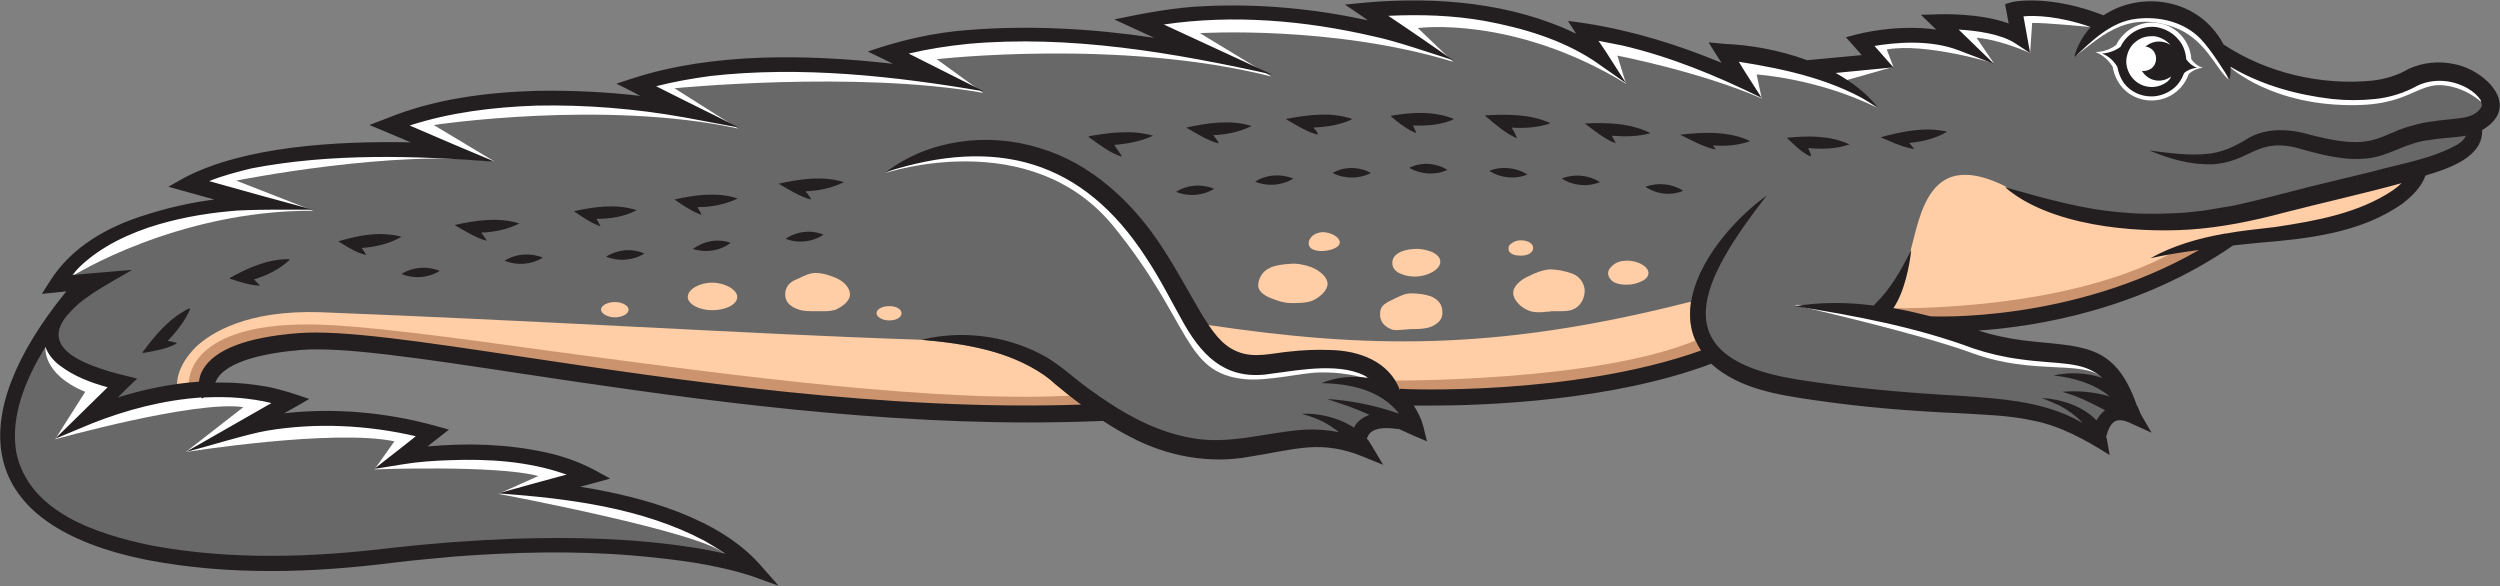<?xml version="1.0" encoding="utf-8"?>
<!-- Generator: Adobe Illustrator 28.3.0, SVG Export Plug-In . SVG Version: 6.00 Build 0)  -->
<svg version="1.1" id="crocodile" xmlns="http://www.w3.org/2000/svg" xmlns:xlink="http://www.w3.org/1999/xlink" x="0px" y="0px"
	 viewBox="0 0 490 114.9" style="enable-background:new 0 0 490 114.9;" xml:space="preserve">
<rect x="0" y="0" width="490" height="114.9" fill="#808080" stroke="none"/>
<style type="text/css">
	.st0{fill:#686868;}
	.st1{fill:#FFCEA6;}
	.st2{fill:#CC946E;}
	.st3{fill:#FFFFFF;}
	.st4{fill:#231F20;}
</style>
<g id="crocodile_00000017501787477267624670000004459870280620233405_">
	<path class="st0" d="M487,19L487,19c-0.6-1-1.6-1.9-2.8-2.6c-3.3-2-7.7-2.3-11.1-0.6c-2.3,1.3-5,2.1-7.8,2.4
		c-2.7,0.3-5.4,0.3-8.2,0c-7.5-0.8-14.1-2.9-19.5-6.1l-1.9-1.1l0,0.8l0,0c-0.2-0.4-0.5-0.7-0.7-1.1l0,0l-0.1-0.2
		c0,0-0.1-0.1-0.1-0.1l-0.2-0.3c-0.9-1.4-1.7-2.4-2.7-3.3c-3.4-3.4-8.5-4.9-13.7-4.2c-3,0.4-5.4,1.7-7.7,3.4l1.1-1.2L410,4.2
		c-6.4-2.3-11.3-2.3-13.7-2.1l-1.3,0.1l1.1,5.8l-0.6-0.4c-3.1-2-8-2.7-11.6-2.9l-3.1-0.2l5.1,4.9l-1.5-0.6
		c-6.2-2.3-13.4-1.6-17.3-0.9L365,8.3l3.6,4l-12.8,1.2l3,1.6c-6-2.2-12.2-3.3-17.8-4.2l-2.6-0.4l1.4,2.2c0.5,0.8,1.1,1.7,1.6,2.5
		l0.1,0.2c0.2,0.3,0.4,0.6,0.6,1c-8.6-4-16.5-6.8-23.9-8.6c-1.4-0.3-2.9-0.7-4.6-1l-2.7-0.5l3.6,5.5l-1.4-1
		c-5.8-3.7-12.9-6.3-21.9-7.9c-6.1-1-12.5-1.4-19.2-1l-3.4,0.2l5.6,3.8c1.2,0.8,2.4,1.6,3.5,2.4c-3-0.9-6.1-1.9-8.4-2.4
		c-14.7-3.4-28.6-4.1-41.4-2.3L224,4.3l15.4,7.2c-15.5-3.1-32.8-5.4-49.9-3.9c-4.3,0.4-8.2,1-11.8,1.9l-3.1,0.8l2.8,1.4
		c2,1,4.2,2.1,6.4,3.2c0.5,0.2,0.9,0.5,1.4,0.7c-13.5-2.1-29.8-3.7-46.3-1.8c-3.9,0.5-7.5,1.1-10.8,2l-3,0.8L128,18
		c2.1,1.1,4.5,2.3,7,3.5l1.7,0.9l-2.3-0.4c-9.6-1.8-19.4-2.6-29.3-2.4c-9.7,0.3-17.9,1.5-25.2,3.9l-3,1l2.9,1.2
		c3.1,1.3,6.9,2.9,10.4,4.4c-13.3-0.8-27.3-0.8-41,2c-3.3,0.7-6,1.5-8.5,2.5l-3.3,1.3l15.4,4.2c-3.1,0-6.2,0.1-7.8,0.3
		c-5.9,0.5-11.3,1.6-16.2,3.3c-6.7,2.3-12,5.5-15.5,9.6l-1.9,2.2l9.5-0.8c-2.8,1.6-5.8,3.5-7.6,5.6c-2.4,2.4-3.3,4.7-2.7,6.8
		c0.5,1.9,2.1,3.6,4.6,5c-0.8-0.4-1.7-1-2.5-1.6c-1.2-0.9-2-1.9-2.4-3l-1-3l-1.6,2.7c-5.1,8.2-7,15.3-5.9,21.8
		c2.8,12.8,17,17.1,27.6,19.3c7.4,1.4,15.1,2.1,23.5,2.1c7.3,0,15.2-0.5,23.9-1.6c7.9-0.9,15.9-1.6,23.7-1.8
		c13.5-0.4,25.2,0.2,35.6,1.8c2.2,0.4,4,0.7,5.6,1.1l6.9,1.5l-5.8-4.2c-1.3-0.9-2.7-1.8-4.2-2.6l0,0c-10.4-5.5-22.1-7.6-32.8-8.7
		l9.9-2.7l-4.7-1.7c-6.4-2.2-13.7-3.1-23.1-2.8c-3.4,0.1-6.5,0.4-9.3,0.9l-0.1,0l6.1-4.9l-3-0.7c-9.8-2.3-20.1-2.7-29.6-1.2
		c-1.2,0.2-3,0.6-4.9,1.1l9.8-5.6l-3.6-0.9c-2.1-0.5-4.3-0.9-6.5-1c-2.2-0.1-4.4-0.2-6.6-0.1l0,0l-1.2,0.1c-2.2,0.2-4.4,0.4-6.7,0.8
		c2.2-0.6,4.4-1,6.6-1.2l0.9-0.1l0.1-0.9c0.1-0.7,0.3-1.3,0.7-1.9c2.1-3.6,8.1-5.8,17.7-6.5c8.5-0.7,24.3,1.7,44.2,4.7
		c26.8,4,63.4,9.5,98.7,9.5c3.6,0,7.1-0.1,10.5-0.2l3.3-0.1l-2.7-2c-1.6-1.2-3.3-2.5-5.1-4.1c-0.6-0.6-1.7-1.4-2.2-1.8
		c-4.2-2.9-8.9-4.5-13.6-5.6c4,0.4,8,1.5,11.6,3.4c2.3,1.1,4.3,2.8,6.3,4.4c1,0.8,2,1.6,3.1,2.4c4.8,3.5,12.1,8.3,20.4,9.8
		c1.7,0.3,3.4,0.5,5.2,0.5c3.3,0,6.5-0.5,9.8-1c2.5-0.4,5.2-0.8,7.8-1c2-0.1,4.1,0,6.2,0.5l4.7,0.9l-3-2.4c0.3,0.2,0.5,0.3,0.8,0.5
		l1.1,0.7l0.6-1.1c0.2-0.4,0.5-0.8,0.9-1.1c0.4-0.4,0.9-0.7,1.6-0.9l2.6-1c0.6,0.2,1.2,0.4,1.8,0.6l0.4,0.1c0.1,0,0.2,0,0.3,0l3,0.4
		l-1.9-2.3c-2-2.3-4.5-4-7.6-5.1c0.2,0,0.4,0.1,0.6,0.1l4.7,0.8c0.2,0.3,0.3,0.6,0.4,1c0.1,0.2,0.2,0.4,0.6,0.5l1.6,0.8l0.1-1
		c5.9,0.2,35.5,0.5,58.2-7.6l1.4-0.5l-0.8-1.2c-3.6-5.3-1.6-11.4,0.7-15.6c0.8-1.4,1.8-2.9,2.9-4.4c-3.8,6.3-6,12.4-4,17.5
		c2,5.1,8,8.4,18.3,10c9.7,1.5,19.9,2.5,32.2,3.2c6.5,0.4,14.6,0.9,21.2,4.1c0.7,0.3,1.3,0.6,2,1l5.8,3.2l-4.4-5c0,0,0-0.1-0.1-0.1
		c0.4,0.3,0.8,0.7,1.1,1l1.1,1.2l0.8-1.4c0.4-0.7,0.8-1.2,1.4-1.6l1.5-1.1l-1.7-0.9c-0.7-0.3-1.4-0.7-2.1-1.1
		c0.7,0.1,1.4,0.3,2.1,0.5l5.4,1.7l-4.3-3.7c-0.6-0.5-1.3-1-2.1-1.5l5,1.8l-4.1-3.9c-3-2.8-6.6-3.1-11.1-3.4
		c-1.7-0.1-3.6-0.3-5.7-0.6c-3-0.4-6-1.1-8.9-2c-8-3-16.5-5-24.4-6.5c1.4,0.1,2.9,0.2,4.4,0.4l0.1,0l0.6,0l0.3-0.4
		c0-0.1,0.1-0.1,0.1-0.1c1.3-1.2,2.5-2.6,3.5-4.1c-0.5,1.3-1,2.5-1.7,3.4l-1,1.5l1.8,0.3c2.3,0.4,4.6,0.9,7.2,1.6l1.4,0.2v-0.2
		c5.8,0.1,29.9-0.4,51.9-13.2l5.1-3l-2.8,0.4c0.6-0.1,1.3-0.3,1.9-0.4l0.6-0.1c3.1-0.5,6.3-0.9,9.8-1.3c8.5-1.3,16.7-2.8,23.6-7.4
		c0.7-0.5,1.3-1,1.8-1.5l3.4-3.2l-4.5,1.2c-4,1.1-9,2.3-13.9,3.5c-3.3,0.8-6.5,1.6-9.2,2.3c-7.1,1.9-13,2.9-18.3,3.3
		c-8.3,0.6-19.4-0.2-28-3.7c5,1.3,10.3,2.4,15.6,2.7c1.3,0.1,3.2,0.2,4.8,0.2l1.4,0l3-0.1c1.3,0,3.1-0.2,4.6-0.3
		c0.5-0.1,1.1-0.1,1.5-0.2c1.4-0.2,2.8-0.4,4.2-0.7l0.1,0c0.6-0.1,1.1-0.2,1.7-0.3c3.5-0.8,7.8-1.9,11.6-2.8
		c1.2-0.3,2.3-0.6,3.4-0.9c2.5-0.6,5.1-1.2,7.6-1.8l0.2,0c1.4-0.3,2.9-0.7,4.3-1c1.4-0.4,2.9-0.7,4.3-1.1c4.5-1.1,9.1-2.1,13.1-4.5
		c1-0.7,1.7-1.4,2-2.2l0.7-1.6c0.5-0.7,0.9-1.5,1.3-2.2c0.3-0.5,0.5-0.9,0.8-1.4c0.2-0.3,0.2-0.5,0.3-0.9
		C487.6,20.1,487.3,19.5,487,19z M427.3,11.8l0,0.3l0.2,0.2c0.1,0.2,0.3,0.4,0.5,0.6c-0.2,0.1-0.4,0.3-0.7,0.5l-0.2,0.2l-0.1,0.2
		c-0.4,1-1,2-1.9,2.6c-1,0.8-2.2,1.2-3.4,1.2c-1.8,0-3.4-0.8-4.4-2.2c-0.6-0.8-1-1.7-1.1-2.6l0-0.2l-0.1-0.3
		c-0.3-0.4-0.6-0.9-1.1-1.4c0.5-0.2,1-0.5,1.4-0.9l0.2-0.2l0.1-0.2c0.4-0.8,0.9-1.5,1.6-2.1c1.2-0.9,2.7-1.3,4.1-1.1
		c1.5,0.2,2.8,0.9,3.7,2.1C426.9,9.5,427.3,10.6,427.3,11.8z M94.1,44.4c0.5-0.1,1-0.1,1.5-0.1C95.2,44.4,94.7,44.4,94.1,44.4
		L94.1,44.4z M157.7,36.3c0.6-0.1,1.2-0.1,1.7-0.1c-0.5,0.1-1.1,0.1-1.6,0.1L157.7,36.3z M257.2,23.8c0.6-0.1,1.2-0.1,1.8-0.1
		c-0.5,0-1.1,0.1-1.6,0.1L257.2,23.8z M237.5,25.3c0.6-0.1,1.2-0.1,1.7-0.1c-0.5,0.1-1.1,0.1-1.6,0.1L237.5,25.3z M217.8,27.3
		c0.6-0.1,1.1-0.1,1.7-0.1c-0.4,0-0.8,0.1-1.2,0.1L217.8,27.3z M337,27.3c-0.4,0-0.8,0-1.2-0.1l-0.2,0C336,27.2,336.5,27.2,337,27.3
		z M295.7,23.7c0.6,0,1.2,0,1.8,0.1c-0.4,0-0.8,0-1.2-0.1L295.7,23.7z M315.9,25.4c0.5,0,1,0.1,1.5,0.1c-0.4,0-0.9-0.1-1.4-0.1
		L315.9,25.4z M32,66l-0.1,0.1c0.4-0.5,0.8-0.9,1.3-1.3C32.8,65.2,32.4,65.6,32,66z M17.4,81.8l-0.1,0.1l2.7-2.6l-1.1,1.9l0.7-0.1
		C18.9,81.2,18.2,81.5,17.4,81.8z M268.9,73.3c-2.5-1.6-5.8-2.1-9.1-2.1c-3.2,0-6.4,0.5-9.1,0.8l-1.5,0.2c-7,1.3-11.7-1.3-16.1-8.9
		c-1-1.7-1.9-3.4-2.9-5.1c-1.5-2.7-3-5.4-4.7-8.1c-6.3-9.9-13.7-16-22.7-18.8c-6-1.9-12.5-2.2-19.7-1c6.3-2,13.5-2.1,20.2,0
		c8.9,2.7,17.2,9.4,23.5,19.1c1.8,2.7,3.5,5.6,5,8.4c0.9,1.6,1.8,3.2,2.7,4.7c1.8,2.9,3.8,6.2,7.4,7.7c2.8,1.2,5.7,0.8,8.5,0.3
		c0.8-0.1,1.6-0.2,2.4-0.3c2.8-0.3,5.3-0.4,7.7-0.3c2.7,0.1,8.8,0.8,11.7,5.4L268.9,73.3z"/>
	<g>
		<path class="st1" d="M207,75.3c-0.6-0.5-1.6-1.3-2.1-1.7c-7.1-4.9-15.8-6.2-24.1-7C162.3,66,143.4,65,123.5,64
			c-19.7-1-40.1-2-60.6-2.8c-14.6-0.5-21.6,4.1-24.5,6.8c-2.3,2.3-3.7,4.9-3.7,7.4l0,0.2l0.2,0c1.7-0.3,1.9-0.3,2.7-0.4
			c0.3,0,0.8,0,1.6-0.1l0.1,0l0-0.1c0.1-0.8,0.4-1.6,0.8-2.3c2.3-3.9,8.5-6.2,18.5-7c8.6-0.7,24.4,1.7,44.4,4.7
			c27.1,4.1,63.4,9.5,98.5,9.5c3.5,0,7-0.1,10.5-0.2l0.5,0l-0.4-0.3C210.5,78.2,208.9,76.9,207,75.3z"/>
		<path class="st1" d="M331.4,59.4l0-0.2l-0.2,0c-0.2,0-0.3,0.1-0.5,0.1c-38.2,9.7-63.4,8.9-93.9,4.4l-0.4-0.1l0.2,0.3
			c1.3,2,3,4.2,5.7,5.3c2.5,1.1,5.3,0.7,8,0.3c0.8-0.1,1.6-0.2,2.4-0.3c2.8-0.3,5.4-0.4,7.9-0.3c3.2,0.1,10.9,1,13.5,7.8
			c0,0.1,0.1,0.1,0.1,0.1l0.2,0.1l0-0.4c2.6,0.1,34.6,1.2,58.9-7.6l0.2-0.1l-0.1-0.2C331.5,66,330.9,62.9,331.4,59.4z"/>
		<path class="st1" d="M249.5,58.6c1.1,0.4,2.2,0.8,3.6,0.8c0.1,0,0.2,0,0.2,0l0.5,0c1.3,0,2.5-0.1,3.5-0.5c1.5-0.7,2.9-2,2.9-3.3
			c0-1.3-1.6-2.6-3.1-3.2c-1.3-0.5-2.8-0.8-4.1-0.7c-1.6,0.1-3.1,0.3-4.1,0.8c-1.6,0.7-2.3,2.3-2.3,3.5
			C246.7,57.3,248.1,58.1,249.5,58.6z"/>
		<path class="st1" d="M274.2,53.5c0.8,0.4,1.8,0.7,2.9,0.7c0.1,0,0.2,0,0.3,0c1.3,0,2.5-0.4,3.4-0.9c1-0.6,1.5-1.3,1.5-2
			c0-0.8-0.6-1.4-1.6-1.9c-1-0.4-2.2-0.7-3.5-0.6c-2.6,0.1-4.4,1.2-4.3,2.8C272.9,52.4,273.4,53.1,274.2,53.5z"/>
		<path class="st1" d="M272.6,64.5c0.4,0.2,0.8,0.2,1.3,0.2c0.5,0,0.9-0.1,1.4-0.1c0.4,0,0.9-0.1,1.4-0.1l0.4,0
			c1.3,0,2.5-0.1,3.5-0.5c1.5-0.7,2.2-1.6,2.1-2.9c0-1.4-0.8-2.4-2.2-3c-1.1-0.4-2.5-0.6-4-0.6c-1.2,0-2.2,0.6-3.1,1
			c-0.2,0.1-0.4,0.2-0.6,0.3c-1.5,0.7-2.3,1.3-2.3,2.6C270.4,62.9,271.2,63.9,272.6,64.5z"/>
		<path class="st1" d="M316.3,55.3c0.6,0.3,1.4,0.5,2.3,0.5c0.1,0,0.2,0,0.3,0c1.1,0,2.1-0.3,2.9-0.7c0.9-0.4,1.3-1,1.3-1.6
			c0-1.3-2.2-2.5-4.4-2.4c-1,0-1.9,0.3-2.6,0.9c-0.6,0.5-1,1.1-0.9,1.8C315.3,54.4,315.7,54.9,316.3,55.3z"/>
		<path class="st1" d="M296.6,57.5c0,1.2,1.4,2.8,3.1,3.4c0.5,0.2,1.1,0.3,1.8,0.3c0.5,0,1,0,1.5-0.1c0.4,0,0.7,0,1.1-0.1
			c0.4,0,0.8,0,1.2,0c1.2,0,2.3,0,3.1-0.4c1.6-0.7,2.2-2.4,2.2-3.6c0-1.2-0.8-2.8-2.5-3.4c-1.4-0.5-3-0.8-4.3-0.8
			c-1.6,0.1-3.1,0.8-4.1,1.3C298,54.8,296.5,56.2,296.6,57.5z"/>
		<path class="st1" d="M296.4,49.8c0.4,0.2,1,0.3,1.6,0.3c0.1,0,0.1,0,0.2,0c1.4,0,2.3-0.7,2.3-1.5c0-0.9-1.1-1.5-2.4-1.5
			c-0.7,0-1.3,0.2-1.7,0.5c-0.5,0.3-0.8,0.7-0.7,1.1C295.6,49.2,295.9,49.5,296.4,49.8z"/>
		<path class="st1" d="M259.1,49.2c0.1,0,0.1,0,0.2,0c1.6-0.1,3.3-0.7,3.3-1.7c0-1-1.7-2-3.4-2c-1.7,0.1-2.7,1.2-2.7,2.2
			C256.5,48.7,257.5,49.2,259.1,49.2z"/>
		<path class="st1" d="M470.6,35.6c-4,1.1-9.1,2.3-14,3.5c-3.3,0.8-6.5,1.6-9.1,2.3c-7.2,1.9-13.1,3-18.5,3.3
			c-11.3,0.8-27.5-0.9-36-8.2l0,0c-4.6-2.3-8.3-2.8-11.1-1.6c-4.2,1.9-5.7,7.4-6.8,11.8c-0.2,0.8-0.4,1.5-0.6,2.3
			c-0.4,3.4-1.5,8.4-3.5,11.4l-0.1,0.2l0.3,0c2.3,0.4,4.7,0.9,7.3,1.6l0.2,0v0c2.5,0.1,28.8,0.7,52.4-13.1l0.7-0.4l-0.9,0.1
			c-3,0.4-5.8,0.9-8.4,1.4c3.7-1.9,8-3.3,13.5-4.2l0.1,0c0,0,0,0,0,0l0,0l0.1,0c3.2-0.6,6.3-0.9,9.8-1.3c8.4-1.3,16.5-2.8,23.1-7.2
			c0.6-0.5,1.2-0.9,1.7-1.4l0.5-0.5L470.6,35.6z"/>
		<path class="st1" d="M120.5,62.2c1.3,0,2.7-0.6,2.7-1.5c0-0.9-1.4-1.5-2.7-1.5c-1.3,0-2.7,0.6-2.7,1.5
			C117.8,61.5,119.2,62.2,120.5,62.2z"/>
		<path class="st1" d="M174.3,62.8c1.4,0,2.4-0.6,2.4-1.4c0-0.8-1-1.4-2.4-1.4c-1.4,0-2.5,0.6-2.5,1.4
			C171.8,62.1,172.9,62.8,174.3,62.8z"/>
		<path class="st1" d="M156.1,60.5c1.1,0.5,2.3,0.5,3.8,0.5c0.3,0,0.6,0,0.9,0c0.3,0,0.6,0,0.8,0c0.8,0,1.5-0.1,2.2-0.3
			c1.7-0.8,2.8-1.9,2.8-3c0-1.2-1.1-2.5-2.7-3.2c-1-0.4-2.5-1-4-1c-1.2,0-2.2,0.5-3.2,1c-0.2,0.1-0.5,0.2-0.7,0.3
			c-1.4,0.6-2.1,1.6-2.1,2.9C153.9,59,154.6,59.9,156.1,60.5z"/>
		<path class="st1" d="M139.6,60.8c2.4,0,4.9-1,4.9-2.6c0-1.4-2.4-2.8-4.9-2.8c-2.5,0-4.8,1.3-4.8,2.8
			C134.8,59.6,137,60.8,139.6,60.8z"/>
	</g>
	<g>
		<path class="st2" d="M212,77.4c-26.4,1.9-69-3.9-103.3-8.5c-20.3-2.8-37.9-5.2-47.5-5.3c-13.4-0.2-19.2,3.2-21.8,6
			c-2.8,3.1-2.4,6.1-2.4,6.3l0.2,0l2.3,0.8c0,0,0,0,0,0l0.2,0l0,0c0,0,0,0,0,0l0.2,0c1.8-9.6,16.9-11.8,44.7-6.8
			c0.8,0.1,1.5,0.3,1.9,0.3c5.1,0.8,55.1,7.6,55.6,7.6c13.5,2.5,69.4,3.8,69.9,3.9l0,0l3.7-2L212,77.4L212,77.4z"/>
		<path class="st2" d="M428.4,48L428.4,48c-21.4,13.4-57.9,12.4-58.3,12.4l-1,0l9.2,3.5l0.1,0c0.5,0,1.1,0,1.6,0
			c30.2,0,54.2-15.4,54.4-15.6l0.5-0.3H428.4z"/>
		<path class="st2" d="M333.1,66.4c-19.7,8.6-60.9,8.2-61.7,8.2c-0.6-0.1-1.9-0.2-2,0.3c-0.1,0.4,0.3,1,4.2,2.9
			c1.2,0.6,3.3,0.8,6.2,0.8c16,0,53.4-7.4,55.2-7.8l0.2,0l-1.8-4.5L333.1,66.4z"/>
	</g>
	<g>
		<path class="st3" d="M173.6,33.9c0,0,28.3-9.5,44.6,10.4c15.3,18.8,13.7,28.7,25.6,30c4.6,0.5,11.5-1.3,14.9-1.3
			c6-0.1,9.6,1.4,9.6,1.4l-3.3-3.7c0,0-8.8-1.1-19,2c0,0-7.5,1.3-13.4-12.1C226.6,47.1,206.6,16.1,173.6,33.9z"/>
		<path class="st3" d="M351.7,59.8c0,0,24,5.4,35.1,9.5c11.7,4.2,21,1.3,25.2,4.6l0-2.2l-23-5.2C389,66.6,357.4,59.2,351.7,59.8z"/>
		<path class="st3" d="M437,13.1c0,0,8.3,7.8,24.9,7.5c12.2-0.2,12.2-6,20.3-3.1c2.9,1.1,4.8,3.1,4.8,3.1l-1.4-4.3l-10.5-2.1l-9.4,4
			l-21.4-3.8l-8.9-3.4L437,13.1z"/>
		<path class="st3" d="M406.3,11.3c4.8-3.3,9.9-9.5,19.7-6c6.2,2.2,8.1,7.9,10.8,10.3l-3.7-8.5L422.7,2l-9.3,1.9L406.3,11.3z"/>
		<path class="st3" d="M409.7,5.3c0,0-9.2-0.9-11.4-0.8l-0.4,5.9c0,0-5.7-2.6-10.5-3l3.4,5c0,0-13.5-4.1-21-2.7l1.3,3.4l-9.5,2.7
			l-3.8-1.9l10.4-1.9l-2.3-3.9l12.9-1.3l5-2.3l11.9,1.4L395.1,2l10.3,0.5L409.7,5.3z"/>
		<path class="st3" d="M8.9,68c0,0-0.7,5.3,7.8,8.8l-5.9,9.3c0,0,27.5-7.7,36.9-6.3l-11.3,8.8c0,0,28.9-4.6,40.9-2.1L73.4,92
			c0,0,23.9-0.9,32.1,1.3l-7.8,3.5c0,0,40,7.5,44.4,11.8l1.1-1.6l-16.9-7.5l-20-3.6l8.7-2.7l-10.4-3.4l-22.2-1.1l0-2.1l1.2-2.3
			l-18-2.6L54.3,82l-0.1-2.9l-4-2.7L38.3,77L22,78.8l0-4.4L8.9,68z"/>
		<path class="st3" d="M14.2,54.1c0,0,20.5-12.9,47.2-12.8l-15.1-5.9c0,0,31.5-6.3,50.7-3.7l-12-7.2c0,0,33.2-5,59.7,0.7l-12.5-7.9
			c0,0,35.4-3.5,60.5,0.9l-9.1-6.6c0,0,36-4.1,65.6,3.4l-14-8.5c0,0,25.9-1.6,49.6,5.6l-6.9-6.6c0,0,18.6-2.6,40.8,10.9l-1.7-5.5
			c0,0,16.1,3.1,28.3,8.4l-1-4.7c0,0,11.8,0.7,23.6,6.5l-10.4-6.9L338.1,10l2.5,5.4l-29.1-10l0.4,4c0,0-21.4-10.1-42.4-7.6l5.7,5.1
			c0,0-31.9-8.3-50.3-3.3l7.6,5.2c0,0-41.7-5.1-57.3,1l5.6,4.5c0,0-31.2-4.1-56,2.3l7.4,4.7c0,0-31.1-7.3-55.6,2.8l9.6,4.2
			c0,0-38.6-0.1-48.9,7l12.1,4.8C49.4,40.1,23.1,39.9,14.2,54.1z"/>
		<path class="st3" d="M420.5,14.3c0.5,0,1.1-0.2,1.5-0.6c1.2-0.9,1.4-2.6,0.5-3.8c-0.3-0.4-0.7-0.7-1.2-0.9c1.2-0.8,2.8-0.8,4,0
			l1.9,1.3l-1.5-1.7c-0.9-1-2-1.6-3.3-1.8c-0.2,0-0.4,0-0.7,0c-1.2,0-2.3,0.4-3.2,1.1c-1.1,0.9-1.8,2.1-2,3.5
			c-0.2,1.4,0.2,2.8,1.1,3.9c1,1.3,2.6,2,4.2,2c1.1,0,2.3-0.4,3.2-1.1c0.3-0.3,0.6-0.6,0.9-0.9l1.5-1.8l-1.9,1.4
			C423.9,16.1,421.7,15.8,420.5,14.3z"/>
		<path class="st3" d="M429.5,11.6c-0.1-1.5-0.6-2.9-1.6-4.2c-1.2-1.6-3.1-2.7-5.1-2.9c-2-0.3-4,0.3-5.7,1.5c-1,0.8-1.8,1.7-2.3,2.8
			c-1.8,1.4-3.9,1.4-4.1,1.4c1.6,0.6,2.7,1.8,3.4,2.9c0.2,1.3,0.7,2.5,1.5,3.6c1.5,2,3.8,3,6.1,3c1.6,0,3.3-0.5,4.7-1.6
			c1.2-0.9,2.1-2.2,2.6-3.6c1.3-1.2,2.8-1.2,2.8-1.2C430.7,13,429.9,12.2,429.5,11.6z"/>
	</g>
	<path class="st4" d="M78.7,53.7c2.4,1,5.2,0.8,7.5-0.6C83.8,52.1,80.9,52.3,78.7,53.7z M98.9,51.1c2.4,1,5.2,0.8,7.5-0.6
		C104,49.5,101.1,49.7,98.9,51.1z M118.8,50.3c2.4,1,5.2,0.8,7.5-0.6C123.9,48.6,121,48.9,118.8,50.3z M135.8,48.8
		c2.5,0.8,5.3,0.4,7.4-1.2C140.7,46.7,138,47.2,135.8,48.8z M154,46.8c2.5,1,5.3,0.6,7.4-0.8C159,45,156.2,45.3,154,46.8z
		 M230.5,37.6c2.4,1,5.2,0.8,7.5-0.6C235.5,36,232.7,36.2,230.5,37.6z M218.4,28.4c2.6-0.2,5.2-0.7,7.6-1.8
		c-4.1-1.2-8.5-0.6-12.6,0.1c2,1.4,4.1,3.1,6.5,3.9C219.4,29.9,218.9,29.2,218.4,28.4C218.4,28.5,218.4,28.4,218.4,28.4z M246,35.6
		c2.4,1,5.2,0.8,7.5-0.6C251,34,248.2,34.2,246,35.6z M37.3,60.5c-4,1.8-6.8,5.3-9.3,8.7c2.2-0.4,4.7-0.8,6.7-1.9
		c-0.6-0.2-1.2-0.3-1.9-0.4C34.6,65,36.3,62.9,37.3,60.5z M101.8,43.8c-4.1-1.3-8.6-0.6-12.7,0.3c1.9,1.1,4.1,2.5,6.3,3.1
		c-0.3-0.6-0.7-1.1-1.1-1.6C96.8,45.5,99.4,45,101.8,43.8z M165.4,35.7c-4.1-1.3-8.6-0.6-12.7,0.3c1.9,1.1,4.1,2.5,6.3,3.1
		c-0.3-0.6-0.7-1.1-1.1-1.6C160.4,37.3,163,36.8,165.4,35.7z M245.3,24.7c-4.1-1.3-8.6-0.6-12.7,0.3c1.9,1.1,4.1,2.5,6.3,3.1
		c-0.3-0.6-0.7-1.1-1.1-1.6C240.3,26.3,242.9,25.8,245.3,24.7z M257.4,24.9c2.6-0.1,5.2-0.5,7.6-1.6c-4.1-1.4-8.7-0.8-12.9,0
		c1.6,0.9,3.5,2.1,5.2,2.7c1.2,0.4,1.2,0.4,0.5-0.6C257.6,25.3,257.5,25.1,257.4,24.9z M306.1,35c2.2,1.4,5,1.7,7.5,0.7
		C311.4,34.3,308.6,34,306.1,35z M261.2,33.9c2.3,1.2,5.2,1.2,7.5,0C266.3,32.6,263.5,32.6,261.2,33.9z M78.6,46.4
		c-4.1-1.1-8.3-0.2-12.3,0.9c1.3,0.8,3,1.9,4.5,2.4c0.3,0.1,0.6,0.2,1,0.3c-0.3-0.5-0.6-1-0.9-1.4C73.5,48.3,76.2,47.7,78.6,46.4z
		 M49.7,54.7c2.6-0.8,5.1-2,7.1-3.9c-4.2-0.1-8.2,1.7-11.8,3.7c1.5,0.5,3.3,1.1,4.9,1.3c0.3,0,0.7,0.1,1,0.1
		C50.5,55.5,50.1,55.1,49.7,54.7z M144.6,38.9c-4-1.3-8.3-0.7-12.3,0.2c1.3,0.9,2.9,2,4.3,2.6c0.3,0.1,0.6,0.3,0.9,0.4
		c-0.2-0.5-0.5-1-0.8-1.5C139.4,40.6,142.1,40.1,144.6,38.9z M124.8,41.2c-4-1.3-8.3-0.7-12.3,0.2c1.3,0.9,2.9,2,4.3,2.6
		c0.3,0.1,0.6,0.3,0.9,0.4c-0.2-0.5-0.5-1-0.8-1.5C119.6,42.9,122.3,42.5,124.8,41.2z M284.9,23.3c-3.9-1.6-8.3-1.3-12.3-0.6
		c1.2,1,2.7,2.2,4.1,2.9c0.3,0.1,0.6,0.3,0.9,0.4c-0.2-0.5-0.5-1-0.7-1.5C279.6,24.7,282.4,24.4,284.9,23.3z M276.2,32.9
		c2.3,1.3,5.1,1.5,7.5,0.4C281.4,31.9,278.6,31.7,276.2,32.9z M303.8,24.1c-4-1.8-8.5-1.7-12.7-1.5c1.9,1.6,3.9,3.4,6.2,4.4
		c-0.3-0.8-0.7-1.5-1.1-2.1C298.8,25.1,301.4,24.9,303.8,24.1z M291.9,33.5c2.2,1.4,5,1.7,7.5,0.7C297.1,32.8,294.3,32.5,291.9,33.5
		z M322.5,36.6c2.2,1.5,5,1.8,7.4,0.8C327.8,36,325,35.7,322.5,36.6z M323.5,26.1c-3.9-2-8.6-2.1-12.9-1.9c1.8,1.3,3.9,3.1,6.1,3.9
		c-0.2-0.5-0.5-1-0.8-1.5C318.4,26.8,321,26.8,323.5,26.1z M342.9,27.6c-4.2-2-9.1-1.6-13.6-1.2c2.1,1,4.7,2.5,7,2.9
		c-0.2-0.3-0.4-0.6-0.6-0.8C338.1,28.6,340.6,28.4,342.9,27.6z M362.4,28.3c-3.8-1.8-8.1-1.7-12.2-1.3c1.1,1,2.4,2.4,3.8,3.2
		c1,0.6,1,0.6,0.6-0.5c-0.1-0.2-0.2-0.5-0.3-0.7C357,29.3,359.8,29.2,362.4,28.3z M381.5,25.9c-4.3-1.1-8.8-0.1-12.9,1
		c1.6,0.7,3.8,1.7,5.5,2.1c0.3,0.1,0.7,0.1,1.1,0.2c-0.3-0.4-0.7-0.8-1-1.2C376.7,27.8,379.2,27.2,381.5,25.9z M428.5,11.6
		c-0.1-1.3-0.5-2.6-1.4-3.7c-1.1-1.4-2.7-2.3-4.5-2.6c-1.8-0.2-3.6,0.3-5,1.4c-0.9,0.7-1.5,1.5-2,2.5c-1.6,1.2-3.5,1.3-3.6,1.3
		c1.4,0.5,2.4,1.6,3,2.6c0.2,1.1,0.6,2.2,1.3,3.2c1.3,1.7,3.3,2.6,5.4,2.6c1.4,0,2.9-0.5,4.1-1.4c1.1-0.8,1.8-1.9,2.3-3.2
		c1.2-1,2.5-1,2.5-1C429.6,12.9,428.9,12.2,428.5,11.6z M424.8,16c-2.2,1.7-5.3,1.3-7-0.9c-0.8-1.1-1.2-2.4-1-3.7
		c0.2-1.3,0.8-2.5,1.9-3.3c0.9-0.7,1.9-1,3-1c0.2,0,0.4,0,0.6,0c1.2,0.2,2.3,0.8,3.1,1.7c-1.4-0.9-3.2-0.9-4.6,0.1
		c-0.1,0.1-0.2,0.1-0.3,0.2c0.6,0.1,1.2,0.4,1.6,0.9c0.8,1.1,0.6,2.6-0.4,3.4c-0.6,0.4-1.3,0.6-1.9,0.5c0.1,0.1,0.2,0.3,0.3,0.4
		c1.3,1.7,3.7,2,5.4,0.7C425.4,15.5,425.1,15.7,424.8,16z M428.5,11.6c-0.1-1.3-0.5-2.6-1.4-3.7c-1.1-1.4-2.7-2.3-4.5-2.6
		c-1.8-0.2-3.6,0.3-5,1.4c-0.9,0.7-1.5,1.5-2,2.5c-1.6,1.2-3.5,1.3-3.6,1.3c1.4,0.5,2.4,1.6,3,2.6c0.2,1.1,0.6,2.2,1.3,3.2
		c1.3,1.7,3.3,2.6,5.4,2.6c1.4,0,2.9-0.5,4.1-1.4c1.1-0.8,1.8-1.9,2.3-3.2c1.2-1,2.5-1,2.5-1C429.6,12.9,428.9,12.2,428.5,11.6z
		 M424.8,16c-2.2,1.7-5.3,1.3-7-0.9c-0.8-1.1-1.2-2.4-1-3.7c0.2-1.3,0.8-2.5,1.9-3.3c0.9-0.7,1.9-1,3-1c0.2,0,0.4,0,0.6,0
		c1.2,0.2,2.3,0.8,3.1,1.7c-1.4-0.9-3.2-0.9-4.6,0.1c-0.1,0.1-0.2,0.1-0.3,0.2c0.6,0.1,1.2,0.4,1.6,0.9c0.8,1.1,0.6,2.6-0.4,3.4
		c-0.6,0.4-1.3,0.6-1.9,0.5c0.1,0.1,0.2,0.3,0.3,0.4c1.3,1.7,3.7,2,5.4,0.7C425.4,15.5,425.1,15.7,424.8,16z M381.5,25.9
		c-4.3-1.1-8.8-0.1-12.9,1c1.6,0.7,3.8,1.7,5.5,2.1c0.3,0.1,0.7,0.1,1.1,0.2c-0.3-0.4-0.7-0.8-1-1.2
		C376.7,27.8,379.2,27.2,381.5,25.9z M362.4,28.3c-3.8-1.8-8.1-1.7-12.2-1.3c1.1,1,2.4,2.4,3.8,3.2c1,0.6,1,0.6,0.6-0.5
		c-0.1-0.2-0.2-0.5-0.3-0.7C357,29.3,359.8,29.2,362.4,28.3z M342.9,27.6c-4.2-2-9.1-1.6-13.6-1.2c2.1,1,4.7,2.5,7,2.9
		c-0.2-0.3-0.4-0.6-0.6-0.8C338.1,28.6,340.6,28.4,342.9,27.6z M322.5,36.6c2.2,1.5,5,1.8,7.4,0.8C327.8,36,325,35.7,322.5,36.6z
		 M323.5,26.1c-3.9-2-8.6-2.1-12.9-1.9c1.8,1.3,3.9,3.1,6.1,3.9c-0.2-0.5-0.5-1-0.8-1.5C318.4,26.8,321,26.8,323.5,26.1z M306.1,35
		c2.2,1.4,5,1.7,7.5,0.7C311.4,34.3,308.6,34,306.1,35z M303.8,24.1c-4-1.8-8.5-1.7-12.7-1.5c1.9,1.6,3.9,3.4,6.2,4.4
		c-0.3-0.8-0.7-1.5-1.1-2.1C298.8,25.1,301.4,24.9,303.8,24.1z M291.9,33.5c2.2,1.4,5,1.7,7.5,0.7C297.1,32.8,294.3,32.5,291.9,33.5
		z M276.2,32.9c2.3,1.3,5.1,1.5,7.5,0.4C281.4,31.9,278.6,31.7,276.2,32.9z M284.9,23.3c-3.9-1.6-8.3-1.3-12.3-0.6
		c1.2,1,2.7,2.2,4.1,2.9c0.3,0.1,0.6,0.3,0.9,0.4c-0.2-0.5-0.5-1-0.7-1.5C279.6,24.7,282.4,24.4,284.9,23.3z M261.2,33.9
		c2.3,1.2,5.2,1.2,7.5,0C266.3,32.6,263.5,32.6,261.2,33.9z M257.4,24.9c2.6-0.1,5.2-0.5,7.6-1.6c-4.1-1.4-8.7-0.8-12.9,0
		c1.6,0.9,3.5,2.1,5.2,2.7c1.2,0.4,1.2,0.4,0.5-0.6C257.6,25.3,257.5,25.1,257.4,24.9z M246,35.6c2.4,1,5.2,0.8,7.5-0.6
		C251,34,248.2,34.2,246,35.6z M245.3,24.7c-4.1-1.3-8.6-0.6-12.7,0.3c1.9,1.1,4.1,2.5,6.3,3.1c-0.3-0.6-0.7-1.1-1.1-1.6
		C240.3,26.3,242.9,25.8,245.3,24.7z M230.5,37.6c2.4,1,5.2,0.8,7.5-0.6C235.5,36,232.7,36.2,230.5,37.6z M218.4,28.4
		c2.6-0.2,5.2-0.7,7.6-1.8c-4.1-1.2-8.5-0.6-12.6,0.1c2,1.4,4.1,3.1,6.5,3.9C219.4,29.9,218.9,29.2,218.4,28.4
		C218.4,28.5,218.4,28.4,218.4,28.4z M165.4,35.7c-4.1-1.3-8.6-0.6-12.7,0.3c1.9,1.1,4.1,2.5,6.3,3.1c-0.3-0.6-0.7-1.1-1.1-1.6
		C160.4,37.3,163,36.8,165.4,35.7z M154,46.8c2.5,1,5.3,0.6,7.4-0.8C159,45,156.2,45.3,154,46.8z M144.6,38.9
		c-4-1.3-8.3-0.7-12.3,0.2c1.3,0.9,2.9,2,4.3,2.6c0.3,0.1,0.6,0.3,0.9,0.4c-0.2-0.5-0.5-1-0.8-1.5C139.4,40.6,142.1,40.1,144.6,38.9
		z M135.8,48.8c2.5,0.8,5.3,0.4,7.4-1.2C140.7,46.7,138,47.2,135.8,48.8z M118.8,50.3c2.4,1,5.2,0.8,7.5-0.6
		C123.9,48.6,121,48.9,118.8,50.3z M124.8,41.2c-4-1.3-8.3-0.7-12.3,0.2c1.3,0.9,2.9,2,4.3,2.6c0.3,0.1,0.6,0.3,0.9,0.4
		c-0.2-0.5-0.5-1-0.8-1.5C119.6,42.9,122.3,42.5,124.8,41.2z M98.9,51.1c2.4,1,5.2,0.8,7.5-0.6C104,49.5,101.1,49.7,98.9,51.1z
		 M101.8,43.8c-4.1-1.3-8.6-0.6-12.7,0.3c1.9,1.1,4.1,2.5,6.3,3.1c-0.3-0.6-0.7-1.1-1.1-1.6C96.8,45.5,99.4,45,101.8,43.8z
		 M78.7,53.7c2.4,1,5.2,0.8,7.5-0.6C83.8,52.1,80.9,52.3,78.7,53.7z M78.6,46.4c-4.1-1.1-8.3-0.2-12.3,0.9c1.3,0.8,3,1.9,4.5,2.4
		c0.3,0.1,0.6,0.2,1,0.3c-0.3-0.5-0.6-1-0.9-1.4C73.5,48.3,76.2,47.7,78.6,46.4z M49.7,54.7c2.6-0.8,5.1-2,7.1-3.9
		c-4.2-0.1-8.2,1.7-11.8,3.7c1.5,0.5,3.3,1.1,4.9,1.3c0.3,0,0.7,0.1,1,0.1C50.5,55.5,50.1,55.1,49.7,54.7z M37.3,60.5
		c-4,1.8-6.8,5.3-9.3,8.7c2.2-0.4,4.7-0.8,6.7-1.9c-0.6-0.2-1.2-0.3-1.9-0.4C34.6,65,36.3,62.9,37.3,60.5z M37.3,60.5
		c-4,1.8-6.8,5.3-9.3,8.7c2.2-0.4,4.7-0.8,6.7-1.9c-0.6-0.2-1.2-0.3-1.9-0.4C34.6,65,36.3,62.9,37.3,60.5z M49.7,54.7
		c2.6-0.8,5.1-2,7.1-3.9c-4.2-0.1-8.2,1.7-11.8,3.7c1.5,0.5,3.3,1.1,4.9,1.3c0.3,0,0.7,0.1,1,0.1C50.5,55.5,50.1,55.1,49.7,54.7z
		 M78.6,46.4c-4.1-1.1-8.3-0.2-12.3,0.9c1.3,0.8,3,1.9,4.5,2.4c0.3,0.1,0.6,0.2,1,0.3c-0.3-0.5-0.6-1-0.9-1.4
		C73.5,48.3,76.2,47.7,78.6,46.4z M78.7,53.7c2.4,1,5.2,0.8,7.5-0.6C83.8,52.1,80.9,52.3,78.7,53.7z M101.8,43.8
		c-4.1-1.3-8.6-0.6-12.7,0.3c1.9,1.1,4.1,2.5,6.3,3.1c-0.3-0.6-0.7-1.1-1.1-1.6C96.8,45.5,99.4,45,101.8,43.8z M98.9,51.1
		c2.4,1,5.2,0.8,7.5-0.6C104,49.5,101.1,49.7,98.9,51.1z M124.8,41.2c-4-1.3-8.3-0.7-12.3,0.2c1.3,0.9,2.9,2,4.3,2.6
		c0.3,0.1,0.6,0.3,0.9,0.4c-0.2-0.5-0.5-1-0.8-1.5C119.6,42.9,122.3,42.5,124.8,41.2z M118.8,50.3c2.4,1,5.2,0.8,7.5-0.6
		C123.9,48.6,121,48.9,118.8,50.3z M135.8,48.8c2.5,0.8,5.3,0.4,7.4-1.2C140.7,46.7,138,47.2,135.8,48.8z M144.6,38.9
		c-4-1.3-8.3-0.7-12.3,0.2c1.3,0.9,2.9,2,4.3,2.6c0.3,0.1,0.6,0.3,0.9,0.4c-0.2-0.5-0.5-1-0.8-1.5C139.4,40.6,142.1,40.1,144.6,38.9
		z M154,46.8c2.5,1,5.3,0.6,7.4-0.8C159,45,156.2,45.3,154,46.8z M165.4,35.7c-4.1-1.3-8.6-0.6-12.7,0.3c1.9,1.1,4.1,2.5,6.3,3.1
		c-0.3-0.6-0.7-1.1-1.1-1.6C160.4,37.3,163,36.8,165.4,35.7z M218.4,28.4c2.6-0.2,5.2-0.7,7.6-1.8c-4.1-1.2-8.5-0.6-12.6,0.1
		c2,1.4,4.1,3.1,6.5,3.9C219.4,29.9,218.9,29.2,218.4,28.4C218.4,28.5,218.4,28.4,218.4,28.4z M230.5,37.6c2.4,1,5.2,0.8,7.5-0.6
		C235.5,36,232.7,36.2,230.5,37.6z M245.3,24.7c-4.1-1.3-8.6-0.6-12.7,0.3c1.9,1.1,4.1,2.5,6.3,3.1c-0.3-0.6-0.7-1.1-1.1-1.6
		C240.3,26.3,242.9,25.8,245.3,24.7z M246,35.6c2.4,1,5.2,0.8,7.5-0.6C251,34,248.2,34.2,246,35.6z M257.4,24.9
		c2.6-0.1,5.2-0.5,7.6-1.6c-4.1-1.4-8.7-0.8-12.9,0c1.6,0.9,3.5,2.1,5.2,2.7c1.2,0.4,1.2,0.4,0.5-0.6
		C257.6,25.3,257.5,25.1,257.4,24.9z M261.2,33.9c2.3,1.2,5.2,1.2,7.5,0C266.3,32.6,263.5,32.6,261.2,33.9z M284.9,23.3
		c-3.9-1.6-8.3-1.3-12.3-0.6c1.2,1,2.7,2.2,4.1,2.9c0.3,0.1,0.6,0.3,0.9,0.4c-0.2-0.5-0.5-1-0.7-1.5
		C279.6,24.7,282.4,24.4,284.9,23.3z M276.2,32.9c2.3,1.3,5.1,1.5,7.5,0.4C281.4,31.9,278.6,31.7,276.2,32.9z M291.9,33.5
		c2.2,1.4,5,1.7,7.5,0.7C297.1,32.8,294.3,32.5,291.9,33.5z M303.8,24.1c-4-1.8-8.5-1.7-12.7-1.5c1.9,1.6,3.9,3.4,6.2,4.4
		c-0.3-0.8-0.7-1.5-1.1-2.1C298.8,25.1,301.4,24.9,303.8,24.1z M306.1,35c2.2,1.4,5,1.7,7.5,0.7C311.4,34.3,308.6,34,306.1,35z
		 M323.5,26.1c-3.9-2-8.6-2.1-12.9-1.9c1.8,1.3,3.9,3.1,6.1,3.9c-0.2-0.5-0.5-1-0.8-1.5C318.4,26.8,321,26.8,323.5,26.1z
		 M322.5,36.6c2.2,1.5,5,1.8,7.4,0.8C327.8,36,325,35.7,322.5,36.6z M342.9,27.6c-4.2-2-9.1-1.6-13.6-1.2c2.1,1,4.7,2.5,7,2.9
		c-0.2-0.3-0.4-0.6-0.6-0.8C338.1,28.6,340.6,28.4,342.9,27.6z M362.4,28.3c-3.8-1.8-8.1-1.7-12.2-1.3c1.1,1,2.4,2.4,3.8,3.2
		c1,0.6,1,0.6,0.6-0.5c-0.1-0.2-0.2-0.5-0.3-0.7C357,29.3,359.8,29.2,362.4,28.3z M381.5,25.9c-4.3-1.1-8.8-0.1-12.9,1
		c1.6,0.7,3.8,1.7,5.5,2.1c0.3,0.1,0.7,0.1,1.1,0.2c-0.3-0.4-0.7-0.8-1-1.2C376.7,27.8,379.2,27.2,381.5,25.9z M428.5,11.6
		c-0.1-1.3-0.5-2.6-1.4-3.7c-1.1-1.4-2.7-2.3-4.5-2.6c-1.8-0.2-3.6,0.3-5,1.4c-0.9,0.7-1.5,1.5-2,2.5c-1.6,1.2-3.5,1.3-3.6,1.3
		c1.4,0.5,2.4,1.6,3,2.6c0.2,1.1,0.6,2.2,1.3,3.2c1.3,1.7,3.3,2.6,5.4,2.6c1.4,0,2.9-0.5,4.1-1.4c1.1-0.8,1.8-1.9,2.3-3.2
		c1.2-1,2.5-1,2.5-1C429.6,12.9,428.9,12.2,428.5,11.6z M424.8,16c-2.2,1.7-5.3,1.3-7-0.9c-0.8-1.1-1.2-2.4-1-3.7
		c0.2-1.3,0.8-2.5,1.9-3.3c0.9-0.7,1.9-1,3-1c0.2,0,0.4,0,0.6,0c1.2,0.2,2.3,0.8,3.1,1.7c-1.4-0.9-3.2-0.9-4.6,0.1
		c-0.1,0.1-0.2,0.1-0.3,0.2c0.6,0.1,1.2,0.4,1.6,0.9c0.8,1.1,0.6,2.6-0.4,3.4c-0.6,0.4-1.3,0.6-1.9,0.5c0.1,0.1,0.2,0.3,0.3,0.4
		c1.3,1.7,3.7,2,5.4,0.7C425.4,15.5,425.1,15.7,424.8,16z M428.5,11.6c-0.1-1.3-0.5-2.6-1.4-3.7c-1.1-1.4-2.7-2.3-4.5-2.6
		c-1.8-0.2-3.6,0.3-5,1.4c-0.9,0.7-1.5,1.5-2,2.5c-1.6,1.2-3.5,1.3-3.6,1.3c1.4,0.5,2.4,1.6,3,2.6c0.2,1.1,0.6,2.2,1.3,3.2
		c1.3,1.7,3.3,2.6,5.4,2.6c1.4,0,2.9-0.5,4.1-1.4c1.1-0.8,1.8-1.9,2.3-3.2c1.2-1,2.5-1,2.5-1C429.6,12.9,428.9,12.2,428.5,11.6z
		 M424.8,16c-2.2,1.7-5.3,1.3-7-0.9c-0.8-1.1-1.2-2.4-1-3.7c0.2-1.3,0.8-2.5,1.9-3.3c0.9-0.7,1.9-1,3-1c0.2,0,0.4,0,0.6,0
		c1.2,0.2,2.3,0.8,3.1,1.7c-1.4-0.9-3.2-0.9-4.6,0.1c-0.1,0.1-0.2,0.1-0.3,0.2c0.6,0.1,1.2,0.4,1.6,0.9c0.8,1.1,0.6,2.6-0.4,3.4
		c-0.6,0.4-1.3,0.6-1.9,0.5c0.1,0.1,0.2,0.3,0.3,0.4c1.3,1.7,3.7,2,5.4,0.7C425.4,15.5,425.1,15.7,424.8,16z M368.6,26.9
		c1.6,0.7,3.8,1.7,5.5,2.1c0.3,0.1,0.7,0.1,1.1,0.2c-0.3-0.4-0.7-0.8-1-1.2c2.6-0.3,5.1-0.9,7.4-2.2
		C377.2,24.8,372.7,25.8,368.6,26.9z M350.3,27c1.1,1,2.4,2.4,3.8,3.2c1,0.6,1,0.6,0.6-0.5c-0.1-0.2-0.2-0.5-0.3-0.7
		c2.7,0.3,5.5,0.2,8.1-0.7C358.6,26.5,354.3,26.6,350.3,27z M329.3,26.4c2.1,1,4.7,2.5,7,2.9c-0.2-0.3-0.4-0.6-0.6-0.8
		c2.4,0.2,4.9,0,7.3-0.8C338.7,25.6,333.8,25.9,329.3,26.4z M322.5,36.6c2.2,1.5,5,1.8,7.4,0.8C327.8,36,325,35.7,322.5,36.6z
		 M323.5,26.1c-3.9-2-8.6-2.1-12.9-1.9c1.8,1.3,3.9,3.1,6.1,3.9c-0.2-0.5-0.5-1-0.8-1.5C318.4,26.8,321,26.8,323.5,26.1z M306.1,35
		c2.2,1.4,5,1.7,7.5,0.7C311.4,34.3,308.6,34,306.1,35z M291.1,22.7c1.9,1.6,3.9,3.4,6.2,4.4c-0.3-0.8-0.7-1.5-1.1-2.1
		c2.6,0.2,5.2,0,7.6-0.8C299.9,22.4,295.4,22.4,291.1,22.7z M291.9,33.5c2.2,1.4,5,1.7,7.5,0.7C297.1,32.8,294.3,32.5,291.9,33.5z
		 M276.2,32.9c2.3,1.3,5.1,1.5,7.5,0.4C281.4,31.9,278.6,31.7,276.2,32.9z M272.6,22.8c1.2,1,2.7,2.2,4.1,2.9
		c0.3,0.1,0.6,0.3,0.9,0.4c-0.2-0.5-0.5-1-0.7-1.5c2.7,0.1,5.5-0.1,8-1.2C281,21.7,276.7,22.1,272.6,22.8z M261.2,33.9
		c2.3,1.2,5.2,1.2,7.5,0C266.3,32.6,263.5,32.6,261.2,33.9z M257.4,24.9c2.6-0.1,5.2-0.5,7.6-1.6c-4.1-1.4-8.7-0.8-12.9,0
		c1.6,0.9,3.5,2.1,5.2,2.7c1.2,0.4,1.2,0.4,0.5-0.6C257.6,25.3,257.5,25.1,257.4,24.9z M246,35.6c2.4,1,5.2,0.8,7.5-0.6
		C251,34,248.2,34.2,246,35.6z M232.5,25c1.9,1.1,4.1,2.5,6.3,3.1c-0.3-0.6-0.7-1.1-1.1-1.6c2.6-0.1,5.2-0.6,7.6-1.8
		C241.1,23.4,236.7,24.1,232.5,25z M230.5,37.6c2.4,1,5.2,0.8,7.5-0.6C235.5,36,232.7,36.2,230.5,37.6z M213.3,26.8
		c2,1.4,4.1,3.1,6.5,3.9c-0.4-0.8-0.9-1.5-1.4-2.2c0,0,0,0-0.1-0.1c2.6-0.2,5.2-0.7,7.6-1.8C221.8,25.4,217.5,26,213.3,26.8z
		 M152.6,36c1.9,1.1,4.1,2.5,6.3,3.1c-0.3-0.6-0.7-1.1-1.1-1.6c2.6-0.1,5.2-0.6,7.6-1.8C161.2,34.4,156.8,35.1,152.6,36z M154,46.8
		c2.5,1,5.3,0.6,7.4-0.8C159,45,156.2,45.3,154,46.8z M132.2,39.1c1.3,0.9,2.9,2,4.3,2.6c0.3,0.1,0.6,0.3,0.9,0.4
		c-0.2-0.5-0.5-1-0.8-1.5c2.7,0,5.4-0.5,7.9-1.7C140.6,37.6,136.2,38.2,132.2,39.1z M135.8,48.8c2.5,0.8,5.3,0.4,7.4-1.2
		C140.7,46.7,138,47.2,135.8,48.8z M118.8,50.3c2.4,1,5.2,0.8,7.5-0.6C123.9,48.6,121,48.9,118.8,50.3z M124.8,41.2
		c-4-1.3-8.3-0.7-12.3,0.2c1.3,0.9,2.9,2,4.3,2.6c0.3,0.1,0.6,0.3,0.9,0.4c-0.2-0.5-0.5-1-0.8-1.5C119.6,42.9,122.3,42.5,124.8,41.2
		z M98.9,51.1c2.4,1,5.2,0.8,7.5-0.6C104,49.5,101.1,49.7,98.9,51.1z M101.8,43.8c-4.1-1.3-8.6-0.6-12.7,0.3
		c1.9,1.1,4.1,2.5,6.3,3.1c-0.3-0.6-0.7-1.1-1.1-1.6C96.8,45.5,99.4,45,101.8,43.8z M78.7,53.7c2.4,1,5.2,0.8,7.5-0.6
		C83.8,52.1,80.9,52.3,78.7,53.7z M66.3,47.3c1.3,0.8,3,1.9,4.5,2.4c0.3,0.1,0.6,0.2,1,0.3c-0.3-0.5-0.6-1-0.9-1.4
		c2.7-0.2,5.4-0.8,7.8-2.2C74.5,45.3,70.3,46.1,66.3,47.3z M45,54.6c1.5,0.5,3.3,1.1,4.9,1.3c0.3,0,0.7,0.1,1,0.1
		c-0.4-0.4-0.8-0.8-1.2-1.2c2.6-0.8,5.1-2,7.1-3.9C52.5,50.7,48.6,52.5,45,54.6z M27.9,69.1c2.2-0.4,4.7-0.8,6.7-1.9
		c-0.6-0.2-1.2-0.3-1.9-0.4c1.9-1.8,3.5-3.9,4.5-6.4C33.3,62.2,30.4,65.7,27.9,69.1z M481.2,12.6c-3-0.7-6.3-0.4-9.1,0.9
		c-2.2,1.3-4.6,2-7.1,2.3c-10,1-20.8-1.5-29.2-7.1c-0.6-1.2-1.4-2.3-2.3-3.3c-5.5-6.1-14.9-6.6-21.2-2.4
		c-10.5-4.1-17.6-2.7-17.9-2.6L393,0.8l0.7,3.8C388,2.5,380.4,2.8,380,2.8l-3.5,0.1l3,2.9c-7.7-1.1-15,0.8-15.4,0.9l-2.3,0.6
		l3.1,3.5l-10.7,1c-5.4-2-11.2-3-16.2-3.2l-3.1-0.3c0.5,0.9,1.5,2.4,2.5,4c-1-0.4-2-0.8-3-1.2c-8.7-3.4-17.8-5.9-27.1-7
		c0.4,0.6,1,1.5,1.6,2.5c-12.6-6.1-27.4-7.3-41.2-6.1l-4.1,0.4l3.4,2.3l1.1,0.8c-10.4-2.3-21.2-3.3-31.8-2.8
		c-5.9,0.2-12.1,1.4-17.9,2.6c1.3,0.6,4.5,2.1,7.8,3.6c-12.1-1.8-24.4-2.5-36.7-1.5c-6.5,0.5-13.1,2-19.4,4.2l3.3,1.6l1.6,0.8
		c-16.8-1.9-35.3-2.2-50.8,2.8l-3.4,1.1c0.8,0.4,2.7,1.3,4.7,2.4c-6.7-0.8-13.5-1.1-20.3-1c-10,0.3-20.1,1.6-29.4,5.4l-3.4,1.3
		c1,0.4,4.6,1.9,8.1,3.4c-14.7-0.3-32.6,0.8-44.3,6.9l-3.2,1.8l3.6,1l5.4,1.5c-4.6,0.6-9,1.6-13.4,3C21.1,44.4,14,48.4,9.8,55.1
		l-1.6,2.5l3-0.3l1.8-0.2c-20,24.6-18.5,45.9,16.1,52.7c15.8,3,32.1,2.5,47.9,0.5c3.9-0.5,7.9-0.8,11.8-1.2
		c11.8-0.9,23.7-1.2,35.5-0.2c7.7,0.7,15.6,1.6,23,4l5.3,1.9l-3.7-4.2c-8-9-22.6-13.2-35.2-15.2l2.3-0.6l3.6-1l-3.3-1.8
		c-2.9-1.5-6-2.6-9.2-3.3c-7.7-1.7-15.5-1.9-23.3-1.2l1.9-1.5l2.3-1.8l-2.9-0.8c-9.5-2.6-19.6-3.5-29.4-2.4c2-1.1,3.9-2.2,4.9-2.8
		c-2.5-0.9-5.6-1.9-8.2-2.4c-3.4-0.6-6.8-0.9-10.2-0.8c0.1-0.3,0.2-0.5,0.4-0.8c1-1.7,4.5-4.6,16.3-5.6c8.3-0.7,24,1.7,43.8,4.7
		c27.3,4.1,63.6,9.5,98.9,9.5c4.9,0,9.8-0.1,14.6-0.3c1.7,1.1,3.5,2.2,5.3,3.1c7.1,3.8,15.5,5.4,23.5,3.9c3.9-0.6,7.6-1.5,11.3-1.8
		c3.6-0.3,7.2,0.3,10.6,1.7l4.2,1.7c-0.5-0.8-2.4-4.1-2.9-4.8c-0.1-0.1-0.2-0.2-0.3-0.3c0.1-0.3,0.3-0.8,0.7-1.2
		c1-0.9,2.9-1.1,5.4-0.7l0-0.1c1.9,0.9,3.8,1.7,5.7,2.5l-0.7-2.8c-0.4-1.6-1.1-3-1.9-4.2c0.8,0,1.9,0,3,0c11.1,0,35.8-0.9,55.3-8.2
		c5.4,4.9,13.1,6.1,20,7.1c9.5,1.4,19.2,2.2,28.8,2.6c4.8,0.3,9.5,0.4,14.1,1.4c5.4,1,10.5,3.8,15.2,6.8l-0.5-2.8
		c0-0.3-0.1-0.5-0.2-0.8c0.3-1.1,0.8-2.5,1.7-3c0.7-0.4,1.7-0.3,3,0.3l0,0l4.2,1.9l-2.2-3.8c-0.2-0.6-0.4-1.1-0.7-1.6
		c-4.4-12.5-10.8-11.3-22.4-12.7c-2.9-0.4-5.8-1-8.6-1.9c0,0-0.1,0-0.1,0c11.6-0.8,31.8-4.1,50-16.7l0,0c1.6-0.2,3.3-0.3,4.9-0.5
		c9.7-0.8,20.1-1.9,28.3-7.7c1.8-1.4,3.7-3.2,4.5-5.5c5.1-1.5,11.3-3.8,11.1-8.9c0.2-0.1,0.3-0.2,0.5-0.3
		C494.1,20.5,486.9,13.7,481.2,12.6z M47,78c2.1,0.2,4.2,0.5,6.2,1c-5.3,3-12.7,7.3-16.8,9.6c3.6-0.9,12.3-3.6,16-4.2
		c9.6-1.6,19.6-1.1,29.1,1.1c-2.7,2.2-6.3,4.9-8.1,6.4l5.6-0.9c3-0.5,6.1-0.7,9.1-0.8c7.6-0.3,15.4,0.2,22.6,2.7
		c0.1,0,0.3,0.1,0.4,0.1c-4.5,1.2-10.2,2.8-13.4,3.7c13.7,1,28.1,2.8,40.4,9.3c1.4,0.8,2.7,1.6,4,2.5c-1.9-0.4-3.8-0.8-5.7-1.1
		c-11.9-1.9-23.9-2.2-35.9-1.8c-8,0.3-15.9,0.9-23.9,1.8c-15.6,1.9-31.5,2.4-47-0.5c-10.5-2.2-23.9-6.4-26.4-18.2
		C2,81.7,4.9,74.5,8.9,68c0.5,1.3,1.4,2.6,2.9,3.7c2.8,2.1,6,3.3,9.3,4.2l-4.8,4.7l-5.5,5.4l7.2-3c6.8-2.7,14.1-4.6,21.5-5.1
		c0,0.1,0,0.1,0.1,0.2l0.4-0.2C42.3,77.8,44.7,77.8,47,78z M486.4,20.9c-1.3,2.2-3.8,2.2-6.3,2.5c-1.3,0.1-2.7,0.3-4.1,0.5
		c-1.4,0.2-2.8,0.6-4.2,1c-2.6,0.8-4.9,2.2-7.4,2.7c-3.7,0.7-7.6-0.2-11.3-1.1c-4-1.2-8.8-1.7-12.8,0.8c-2.3,1.4-4.4,2.4-7.1,2.8
		c-4,0.5-7.9-0.1-11.9-0.6c3.8,1.6,7.9,2.8,12.1,2.7c7.8-0.3,8.9-5.7,17.9-2.9c4.4,1.2,9,2.4,13.7,1.6c2.8-0.5,5.2-1.9,7.8-2.7
		c1.2-0.4,2.5-0.7,3.7-0.8c2.2-0.4,4.6-0.4,6.8-0.8c-0.3,0.7-0.8,1.2-1.6,1.7c-5.1,2.9-11.3,3.8-17,5.4c-4,1-8,1.9-12,2.9
		c-4.6,1.2-10.3,2.7-14.9,3.7c-2,0.3-4,0.7-6,1c-1.7,0.2-4.3,0.5-6,0.5l-3,0.1c-1.7,0-4.4,0-6-0.2c-8.1-0.5-16-2.8-23.8-5
		c8.7,7.5,25,9,36.1,8.3c6.2-0.4,12.5-1.7,18.5-3.3c6.5-1.7,16.3-3.9,23.1-5.8c-0.5,0.5-1.1,1-1.7,1.4c-6.7,4.5-15.1,6-23.1,7.2
		c-3.3,0.4-6.6,0.7-9.8,1.3l0-0.1c0,0-0.1,0.1-0.1,0.1c-5.1,0.9-10,2.3-14.5,4.8c3.2-0.7,6.4-1.2,9.5-1.6
		C406,63.4,378.6,62,378.4,62v0c-2.4-0.6-4.8-1.2-7.3-1.6c2.2-3.2,3.2-8.5,3.5-11.4c-1.9,3.8-4,7.6-7.1,10.6
		c-0.1,0.1-0.2,0.2-0.2,0.3c-5.2-0.7-10.4-0.7-15.5,0.1c11.9,1.9,23.7,4.1,35,8.3c3,1,6,1.7,9.1,2.1c7.5,1.1,12.4,0.2,16.2,3.7
		c-3.1-1.1-6.6-1.2-9.6-0.5c3.9,0.4,8,1.6,11,4.1c-3-0.9-6.4-1.2-9.3-0.9c3,0.8,5.7,2.2,8.4,3.6c-0.7,0.5-1.3,1.3-1.7,2
		c-2.6-2.8-7-4.2-10.7-4.4c1.2,0.5,2.4,1,3.5,1.5c1.7,0.9,3.2,2,4.5,3.4c-0.7-0.4-1.4-0.7-2.1-1.1c-6.7-3.2-14.4-3.7-21.6-4.2
		c-10.7-0.6-21.4-1.5-32.1-3.2c-27.5-4.3-18.6-20-6.1-36.1c-8.5,6.1-19.8,20-12.9,30.4c-25.2,9-58.6,7.6-59,7.5l0,0.3c0,0,0,0,0,0
		c-2.1-5.7-8.1-7.8-13.7-7.9c-2.7-0.1-5.3,0-7.9,0.3c-3.4,0.3-7,1.4-10.3,0c-3.2-1.3-5-4.2-6.9-7.2c-2.5-4.2-4.9-8.8-7.8-13.2
		c-5.7-8.8-13.9-16.5-24.1-19.5c-10-3.1-21.6-1.7-30,4.7c21.5-6.9,38.5-2.5,51,16.9c2.8,4.2,5,8.7,7.5,13.1c4,6.9,8.8,11,17.3,9.5
		c5.4-0.7,13.8-2.3,18.8,0.9c-3.1-0.5-6.4-0.2-9.3,1c6.1,0.1,11.6,1.5,15.2,5.9c-0.2,0-0.3,0-0.5-0.1c-4.4-1.5-9-2.4-13.6-2.7
		c1.5,0.5,2.9,1,4.4,1.5c1.3,0.5,2.6,1,3.9,1.6c-0.7,0.3-1.4,0.6-1.9,1.1c-0.5,0.4-0.9,0.9-1.1,1.4c-1-0.6-2-1.1-3-1.5
		c-2.4-0.9-4.9-1.3-7.3-1.2c2.3,0.6,4.5,1.5,6.4,2.9c0.3,0.2,0.6,0.4,0.9,0.7c-2.1-0.4-4.3-0.6-6.5-0.5c-7.8,0.5-15,3.1-22.6,1.6
		c-7.3-1.3-13.9-5.2-19.9-9.6c-3.2-2.3-6-5.1-9.6-6.9c-7.1-3.6-15.5-4.6-23.2-2.7c8.4,0.7,17,2.1,24,6.9c0.6,0.4,1.6,1.2,2.1,1.7
		c1.7,1.4,3.4,2.8,5.2,4.1c-38.3,1.3-79-4.8-109-9.3c-20-3-35.8-5.4-44.5-4.7c-10.1,0.8-16.3,3.2-18.6,7.1c-0.5,0.8-0.7,1.6-0.8,2.4
		c-5.4,0.4-10.8,1.5-15.9,3.1c1.5-1.5,2.9-2.9,3.8-3.7c-6.2-1.5-21.4-4.8-12.9-13.3c2.8-3.1,8.4-5.9,11.9-8c-2.9,0.2-7.9,0.7-11.8,1
		c3.9-4.5,9.4-7.4,15-9.3c5.1-1.7,10.5-2.7,15.9-3.2c3.4-0.4,12.9-0.3,16.3-0.3c-4.9-1.3-13.9-3.8-20.3-5.6c2.7-1.1,5.5-1.8,8.3-2.5
		C64.9,30,81.3,30.5,97,31.7c-3.9-1.6-11.4-4.8-16.7-7.1c8-2.6,16.4-3.6,24.8-3.9c9.7-0.2,19.5,0.6,29,2.3l10.7,2
		c-3.9-2-11.1-5.5-16.2-8.1c3.5-0.9,7-1.5,10.6-2c17.8-2,36.1,0,53.6,3c-3.5-1.8-10-5-14.7-7.4c3.8-0.9,7.7-1.5,11.6-1.9
		c19.9-1.8,40.2,1.7,59.6,6c-5-2.3-14.5-6.7-21.2-9.8c13.6-2,27.6-0.8,41,2.3c4.4,0.9,11.3,3.3,15.7,4.7c-3-2.1-8.5-5.9-12.7-8.7
		c6.3-0.3,12.7-0.1,18.9,1c7.5,1.4,15,3.6,21.4,7.8l6.3,4.4l-4.1-6.4L313.3,8c1.5,0.3,3.1,0.6,4.6,0.9c9.5,2.2,18.7,6,27.4,10.3
		c-1-1.6-3-4.6-4.5-7.1c9.5,1.5,19,3.6,27.2,8.9c-2.1-2.7-5-4.9-8.2-6.7l11.3-1.1l-3.7-4.2c3.7-0.6,10.7-1.4,16.6,0.9l6.8,2.6
		l-6.9-6.7c3.4,0.2,8.2,0.8,11.1,2.7l2.9,1.9l-1.3-7.2c2.2-0.2,6.9-0.1,13.2,2.1c-1.5,1.6-2.7,3.7-3.3,6c3.5-3.3,7.2-7,12.1-7.6
		c4.6-0.6,9.5,0.6,12.7,3.9c2.3,2.4,4.6,6.4,5.7,7.9c0.2-0.8,0.2-1.6,0.2-2.4c6.1,3.6,13,5.5,19.9,6.3c2.8,0.3,5.6,0.3,8.5,0
		c2.8-0.3,5.7-1.2,8.2-2.6c3.1-1.5,7-1.2,10,0.6c1,0.6,1.9,1.4,2.4,2.2C486.3,20.1,486.5,20.5,486.4,20.9z M428.5,11.6
		c-0.1-1.3-0.5-2.6-1.4-3.7c-1.1-1.4-2.7-2.3-4.5-2.6c-1.8-0.2-3.6,0.3-5,1.4c-0.9,0.7-1.5,1.5-2,2.5c-1.6,1.2-3.5,1.3-3.6,1.3
		c1.4,0.5,2.4,1.6,3,2.6c0.2,1.1,0.6,2.2,1.3,3.2c1.3,1.7,3.3,2.6,5.4,2.6c1.4,0,2.9-0.5,4.1-1.4c1.1-0.8,1.8-1.9,2.3-3.2
		c1.2-1,2.5-1,2.5-1C429.6,12.9,428.9,12.2,428.5,11.6z M424.8,16c-2.2,1.7-5.3,1.3-7-0.9c-0.8-1.1-1.2-2.4-1-3.7
		c0.2-1.3,0.8-2.5,1.9-3.3c0.9-0.7,1.9-1,3-1c0.2,0,0.4,0,0.6,0c1.2,0.2,2.3,0.8,3.1,1.7c-1.4-0.9-3.2-0.9-4.6,0.1
		c-0.1,0.1-0.2,0.1-0.3,0.2c0.6,0.1,1.2,0.4,1.6,0.9c0.8,1.1,0.6,2.6-0.4,3.4c-0.6,0.4-1.3,0.6-1.9,0.5c0.1,0.1,0.2,0.3,0.3,0.4
		c1.3,1.7,3.7,2,5.4,0.7C425.4,15.5,425.1,15.7,424.8,16z M368.6,26.9c1.6,0.7,3.8,1.7,5.5,2.1c0.3,0.1,0.7,0.1,1.1,0.2
		c-0.3-0.4-0.7-0.8-1-1.2c2.6-0.3,5.1-0.9,7.4-2.2C377.2,24.8,372.7,25.8,368.6,26.9z M350.3,27c1.1,1,2.4,2.4,3.8,3.2
		c1,0.6,1,0.6,0.6-0.5c-0.1-0.2-0.2-0.5-0.3-0.7c2.7,0.3,5.5,0.2,8.1-0.7C358.6,26.5,354.3,26.6,350.3,27z M329.3,26.4
		c2.1,1,4.7,2.5,7,2.9c-0.2-0.3-0.4-0.6-0.6-0.8c2.4,0.2,4.9,0,7.3-0.8C338.7,25.6,333.8,25.9,329.3,26.4z M322.5,36.6
		c2.2,1.5,5,1.8,7.4,0.8C327.8,36,325,35.7,322.5,36.6z M323.5,26.1c-3.9-2-8.6-2.1-12.9-1.9c1.8,1.3,3.9,3.1,6.1,3.9
		c-0.2-0.5-0.5-1-0.8-1.5C318.4,26.8,321,26.8,323.5,26.1z M306.1,35c2.2,1.4,5,1.7,7.5,0.7C311.4,34.3,308.6,34,306.1,35z
		 M291.1,22.7c1.9,1.6,3.9,3.4,6.2,4.4c-0.3-0.8-0.7-1.5-1.1-2.1c2.6,0.2,5.2,0,7.6-0.8C299.9,22.4,295.4,22.4,291.1,22.7z
		 M291.9,33.5c2.2,1.4,5,1.7,7.5,0.7C297.1,32.8,294.3,32.5,291.9,33.5z M276.2,32.9c2.3,1.3,5.1,1.5,7.5,0.4
		C281.4,31.9,278.6,31.7,276.2,32.9z M272.6,22.8c1.2,1,2.7,2.2,4.1,2.9c0.3,0.1,0.6,0.3,0.9,0.4c-0.2-0.5-0.5-1-0.7-1.5
		c2.7,0.1,5.5-0.1,8-1.2C281,21.7,276.7,22.1,272.6,22.8z M261.2,33.9c2.3,1.2,5.2,1.2,7.5,0C266.3,32.6,263.5,32.6,261.2,33.9z
		 M252.1,23.4c1.6,0.9,3.5,2.1,5.2,2.7c1.2,0.4,1.2,0.4,0.5-0.6c-0.1-0.2-0.3-0.3-0.4-0.5c2.6-0.1,5.2-0.5,7.6-1.6
		C260.8,21.9,256.3,22.6,252.1,23.4z M246,35.6c2.4,1,5.2,0.8,7.5-0.6C251,34,248.2,34.2,246,35.6z M232.5,25
		c1.9,1.1,4.1,2.5,6.3,3.1c-0.3-0.6-0.7-1.1-1.1-1.6c2.6-0.1,5.2-0.6,7.6-1.8C241.1,23.4,236.7,24.1,232.5,25z M230.5,37.6
		c2.4,1,5.2,0.8,7.5-0.6C235.5,36,232.7,36.2,230.5,37.6z M213.3,26.8c2,1.4,4.1,3.1,6.5,3.9c-0.4-0.8-0.9-1.5-1.4-2.2
		c0,0,0,0-0.1-0.1c2.6-0.2,5.2-0.7,7.6-1.8C221.8,25.4,217.5,26,213.3,26.8z M152.6,36c1.9,1.1,4.1,2.5,6.3,3.1
		c-0.3-0.6-0.7-1.1-1.1-1.6c2.6-0.1,5.2-0.6,7.6-1.8C161.2,34.4,156.8,35.1,152.6,36z M154,46.8c2.5,1,5.3,0.6,7.4-0.8
		C159,45,156.2,45.3,154,46.8z M132.2,39.1c1.3,0.9,2.9,2,4.3,2.6c0.3,0.1,0.6,0.3,0.9,0.4c-0.2-0.5-0.5-1-0.8-1.5
		c2.7,0,5.4-0.5,7.9-1.7C140.6,37.6,136.2,38.2,132.2,39.1z M135.8,48.8c2.5,0.8,5.3,0.4,7.4-1.2C140.7,46.7,138,47.2,135.8,48.8z
		 M118.8,50.3c2.4,1,5.2,0.8,7.5-0.6C123.9,48.6,121,48.9,118.8,50.3z M124.8,41.2c-4-1.3-8.3-0.7-12.3,0.2c1.3,0.9,2.9,2,4.3,2.6
		c0.3,0.1,0.6,0.3,0.9,0.4c-0.2-0.5-0.5-1-0.8-1.5C119.6,42.9,122.3,42.5,124.8,41.2z M98.9,51.1c2.4,1,5.2,0.8,7.5-0.6
		C104,49.5,101.1,49.7,98.9,51.1z M101.8,43.8c-4.1-1.3-8.6-0.6-12.7,0.3c1.9,1.1,4.1,2.5,6.3,3.1c-0.3-0.6-0.7-1.1-1.1-1.6
		C96.8,45.5,99.4,45,101.8,43.8z M78.7,53.7c2.4,1,5.2,0.8,7.5-0.6C83.8,52.1,80.9,52.3,78.7,53.7z M66.3,47.3
		c1.3,0.8,3,1.9,4.5,2.4c0.3,0.1,0.6,0.2,1,0.3c-0.3-0.5-0.6-1-0.9-1.4c2.7-0.2,5.4-0.8,7.8-2.2C74.5,45.3,70.3,46.1,66.3,47.3z
		 M45,54.6c1.5,0.5,3.3,1.1,4.9,1.3c0.3,0,0.7,0.1,1,0.1c-0.4-0.4-0.8-0.8-1.2-1.2c2.6-0.8,5.1-2,7.1-3.9
		C52.5,50.7,48.6,52.5,45,54.6z M27.9,69.1c2.2-0.4,4.7-0.8,6.7-1.9c-0.6-0.2-1.2-0.3-1.9-0.4c1.9-1.8,3.5-3.9,4.5-6.4
		C33.3,62.2,30.4,65.7,27.9,69.1z M37.3,60.5c-4,1.8-6.8,5.3-9.3,8.7c2.2-0.4,4.7-0.8,6.7-1.9c-0.6-0.2-1.2-0.3-1.9-0.4
		C34.6,65,36.3,62.9,37.3,60.5z M49.7,54.7c2.6-0.8,5.1-2,7.1-3.9c-4.2-0.1-8.2,1.7-11.8,3.7c1.5,0.5,3.3,1.1,4.9,1.3
		c0.3,0,0.7,0.1,1,0.1C50.5,55.5,50.1,55.1,49.7,54.7z M78.6,46.4c-4.1-1.1-8.3-0.2-12.3,0.9c1.3,0.8,3,1.9,4.5,2.4
		c0.3,0.1,0.6,0.2,1,0.3c-0.3-0.5-0.6-1-0.9-1.4C73.5,48.3,76.2,47.7,78.6,46.4z M78.7,53.7c2.4,1,5.2,0.8,7.5-0.6
		C83.8,52.1,80.9,52.3,78.7,53.7z M101.8,43.8c-4.1-1.3-8.6-0.6-12.7,0.3c1.9,1.1,4.1,2.5,6.3,3.1c-0.3-0.6-0.7-1.1-1.1-1.6
		C96.8,45.5,99.4,45,101.8,43.8z M98.9,51.1c2.4,1,5.2,0.8,7.5-0.6C104,49.5,101.1,49.7,98.9,51.1z M124.8,41.2
		c-4-1.3-8.3-0.7-12.3,0.2c1.3,0.9,2.9,2,4.3,2.6c0.3,0.1,0.6,0.3,0.9,0.4c-0.2-0.5-0.5-1-0.8-1.5C119.6,42.9,122.3,42.5,124.8,41.2
		z M118.8,50.3c2.4,1,5.2,0.8,7.5-0.6C123.9,48.6,121,48.9,118.8,50.3z M135.8,48.8c2.5,0.8,5.3,0.4,7.4-1.2
		C140.7,46.7,138,47.2,135.8,48.8z M144.6,38.9c-4-1.3-8.3-0.7-12.3,0.2c1.3,0.9,2.9,2,4.3,2.6c0.3,0.1,0.6,0.3,0.9,0.4
		c-0.2-0.5-0.5-1-0.8-1.5C139.4,40.6,142.1,40.1,144.6,38.9z M154,46.8c2.5,1,5.3,0.6,7.4-0.8C159,45,156.2,45.3,154,46.8z
		 M165.4,35.7c-4.1-1.3-8.6-0.6-12.7,0.3c1.9,1.1,4.1,2.5,6.3,3.1c-0.3-0.6-0.7-1.1-1.1-1.6C160.4,37.3,163,36.8,165.4,35.7z
		 M218.4,28.4c2.6-0.2,5.2-0.7,7.6-1.8c-4.1-1.2-8.5-0.6-12.6,0.1c2,1.4,4.1,3.1,6.5,3.9C219.4,29.9,218.9,29.2,218.4,28.4
		C218.4,28.5,218.4,28.4,218.4,28.4z M230.5,37.6c2.4,1,5.2,0.8,7.5-0.6C235.5,36,232.7,36.2,230.5,37.6z M245.3,24.7
		c-4.1-1.3-8.6-0.6-12.7,0.3c1.9,1.1,4.1,2.5,6.3,3.1c-0.3-0.6-0.7-1.1-1.1-1.6C240.3,26.3,242.9,25.8,245.3,24.7z M246,35.6
		c2.4,1,5.2,0.8,7.5-0.6C251,34,248.2,34.2,246,35.6z M257.4,24.9c2.6-0.1,5.2-0.5,7.6-1.6c-4.1-1.4-8.7-0.8-12.9,0
		c1.6,0.9,3.5,2.1,5.2,2.7c1.2,0.4,1.2,0.4,0.5-0.6C257.6,25.3,257.5,25.1,257.4,24.9z M261.2,33.9c2.3,1.2,5.2,1.2,7.5,0
		C266.3,32.6,263.5,32.6,261.2,33.9z M284.9,23.3c-3.9-1.6-8.3-1.3-12.3-0.6c1.2,1,2.7,2.2,4.1,2.9c0.3,0.1,0.6,0.3,0.9,0.4
		c-0.2-0.5-0.5-1-0.7-1.5C279.6,24.7,282.4,24.4,284.9,23.3z M276.2,32.9c2.3,1.3,5.1,1.5,7.5,0.4C281.4,31.9,278.6,31.7,276.2,32.9
		z M291.9,33.5c2.2,1.4,5,1.7,7.5,0.7C297.1,32.8,294.3,32.5,291.9,33.5z M303.8,24.1c-4-1.8-8.5-1.7-12.7-1.5
		c1.9,1.6,3.9,3.4,6.2,4.4c-0.3-0.8-0.7-1.5-1.1-2.1C298.8,25.1,301.4,24.9,303.8,24.1z M306.1,35c2.2,1.4,5,1.7,7.5,0.7
		C311.4,34.3,308.6,34,306.1,35z M323.5,26.1c-3.9-2-8.6-2.1-12.9-1.9c1.8,1.3,3.9,3.1,6.1,3.9c-0.2-0.5-0.5-1-0.8-1.5
		C318.4,26.8,321,26.8,323.5,26.1z M322.5,36.6c2.2,1.5,5,1.8,7.4,0.8C327.8,36,325,35.7,322.5,36.6z M342.9,27.6
		c-4.2-2-9.1-1.6-13.6-1.2c2.1,1,4.7,2.5,7,2.9c-0.2-0.3-0.4-0.6-0.6-0.8C338.1,28.6,340.6,28.4,342.9,27.6z M362.4,28.3
		c-3.8-1.8-8.1-1.7-12.2-1.3c1.1,1,2.4,2.4,3.8,3.2c1,0.6,1,0.6,0.6-0.5c-0.1-0.2-0.2-0.5-0.3-0.7C357,29.3,359.8,29.2,362.4,28.3z
		 M381.5,25.9c-4.3-1.1-8.8-0.1-12.9,1c1.6,0.7,3.8,1.7,5.5,2.1c0.3,0.1,0.7,0.1,1.1,0.2c-0.3-0.4-0.7-0.8-1-1.2
		C376.7,27.8,379.2,27.2,381.5,25.9z M428.5,11.6c-0.1-1.3-0.5-2.6-1.4-3.7c-1.1-1.4-2.7-2.3-4.5-2.6c-1.8-0.2-3.6,0.3-5,1.4
		c-0.9,0.7-1.5,1.5-2,2.5c-1.6,1.2-3.5,1.3-3.6,1.3c1.4,0.5,2.4,1.6,3,2.6c0.2,1.1,0.6,2.2,1.3,3.2c1.3,1.7,3.3,2.6,5.4,2.6
		c1.4,0,2.9-0.5,4.1-1.4c1.1-0.8,1.8-1.9,2.3-3.2c1.2-1,2.5-1,2.5-1C429.6,12.9,428.9,12.2,428.5,11.6z M424.8,16
		c-2.2,1.7-5.3,1.3-7-0.9c-0.8-1.1-1.2-2.4-1-3.7c0.2-1.3,0.8-2.5,1.9-3.3c0.9-0.7,1.9-1,3-1c0.2,0,0.4,0,0.6,0
		c1.2,0.2,2.3,0.8,3.1,1.7c-1.4-0.9-3.2-0.9-4.6,0.1c-0.1,0.1-0.2,0.1-0.3,0.2c0.6,0.1,1.2,0.4,1.6,0.9c0.8,1.1,0.6,2.6-0.4,3.4
		c-0.6,0.4-1.3,0.6-1.9,0.5c0.1,0.1,0.2,0.3,0.3,0.4c1.3,1.7,3.7,2,5.4,0.7C425.4,15.5,425.1,15.7,424.8,16z M428.5,11.6
		c-0.1-1.3-0.5-2.6-1.4-3.7c-1.1-1.4-2.7-2.3-4.5-2.6c-1.8-0.2-3.6,0.3-5,1.4c-0.9,0.7-1.5,1.5-2,2.5c-1.6,1.2-3.5,1.3-3.6,1.3
		c1.4,0.5,2.4,1.6,3,2.6c0.2,1.1,0.6,2.2,1.3,3.2c1.3,1.7,3.3,2.6,5.4,2.6c1.4,0,2.9-0.5,4.1-1.4c1.1-0.8,1.8-1.9,2.3-3.2
		c1.2-1,2.5-1,2.5-1C429.6,12.9,428.9,12.2,428.5,11.6z M424.8,16c-2.2,1.7-5.3,1.3-7-0.9c-0.8-1.1-1.2-2.4-1-3.7
		c0.2-1.3,0.8-2.5,1.9-3.3c0.9-0.7,1.9-1,3-1c0.2,0,0.4,0,0.6,0c1.2,0.2,2.3,0.8,3.1,1.7c-1.4-0.9-3.2-0.9-4.6,0.1
		c-0.1,0.1-0.2,0.1-0.3,0.2c0.6,0.1,1.2,0.4,1.6,0.9c0.8,1.1,0.6,2.6-0.4,3.4c-0.6,0.4-1.3,0.6-1.9,0.5c0.1,0.1,0.2,0.3,0.3,0.4
		c1.3,1.7,3.7,2,5.4,0.7C425.4,15.5,425.1,15.7,424.8,16z M381.5,25.9c-4.3-1.1-8.8-0.1-12.9,1c1.6,0.7,3.8,1.7,5.5,2.1
		c0.3,0.1,0.7,0.1,1.1,0.2c-0.3-0.4-0.7-0.8-1-1.2C376.7,27.8,379.2,27.2,381.5,25.9z M362.4,28.3c-3.8-1.8-8.1-1.7-12.2-1.3
		c1.1,1,2.4,2.4,3.8,3.2c1,0.6,1,0.6,0.6-0.5c-0.1-0.2-0.2-0.5-0.3-0.7C357,29.3,359.8,29.2,362.4,28.3z M342.9,27.6
		c-4.2-2-9.1-1.6-13.6-1.2c2.1,1,4.7,2.5,7,2.9c-0.2-0.3-0.4-0.6-0.6-0.8C338.1,28.6,340.6,28.4,342.9,27.6z M322.5,36.6
		c2.2,1.5,5,1.8,7.4,0.8C327.8,36,325,35.7,322.5,36.6z M323.5,26.1c-3.9-2-8.6-2.1-12.9-1.9c1.8,1.3,3.9,3.1,6.1,3.9
		c-0.2-0.5-0.5-1-0.8-1.5C318.4,26.8,321,26.8,323.5,26.1z M306.1,35c2.2,1.4,5,1.7,7.5,0.7C311.4,34.3,308.6,34,306.1,35z
		 M303.8,24.1c-4-1.8-8.5-1.7-12.7-1.5c1.9,1.6,3.9,3.4,6.2,4.4c-0.3-0.8-0.7-1.5-1.1-2.1C298.8,25.1,301.4,24.9,303.8,24.1z
		 M291.9,33.5c2.2,1.4,5,1.7,7.5,0.7C297.1,32.8,294.3,32.5,291.9,33.5z M276.2,32.9c2.3,1.3,5.1,1.5,7.5,0.4
		C281.4,31.9,278.6,31.7,276.2,32.9z M284.9,23.3c-3.9-1.6-8.3-1.3-12.3-0.6c1.2,1,2.7,2.2,4.1,2.9c0.3,0.1,0.6,0.3,0.9,0.4
		c-0.2-0.5-0.5-1-0.7-1.5C279.6,24.7,282.4,24.4,284.9,23.3z M261.2,33.9c2.3,1.2,5.2,1.2,7.5,0C266.3,32.6,263.5,32.6,261.2,33.9z
		 M257.4,24.9c2.6-0.1,5.2-0.5,7.6-1.6c-4.1-1.4-8.7-0.8-12.9,0c1.6,0.9,3.5,2.1,5.2,2.7c1.2,0.4,1.2,0.4,0.5-0.6
		C257.6,25.3,257.5,25.1,257.4,24.9z M246,35.6c2.4,1,5.2,0.8,7.5-0.6C251,34,248.2,34.2,246,35.6z M245.3,24.7
		c-4.1-1.3-8.6-0.6-12.7,0.3c1.9,1.1,4.1,2.5,6.3,3.1c-0.3-0.6-0.7-1.1-1.1-1.6C240.3,26.3,242.9,25.8,245.3,24.7z M230.5,37.6
		c2.4,1,5.2,0.8,7.5-0.6C235.5,36,232.7,36.2,230.5,37.6z M218.4,28.4c2.6-0.2,5.2-0.7,7.6-1.8c-4.1-1.2-8.5-0.6-12.6,0.1
		c2,1.4,4.1,3.1,6.5,3.9C219.4,29.9,218.9,29.2,218.4,28.4C218.4,28.5,218.4,28.4,218.4,28.4z M165.4,35.7
		c-4.1-1.3-8.6-0.6-12.7,0.3c1.9,1.1,4.1,2.5,6.3,3.1c-0.3-0.6-0.7-1.1-1.1-1.6C160.4,37.3,163,36.8,165.4,35.7z M154,46.8
		c2.5,1,5.3,0.6,7.4-0.8C159,45,156.2,45.3,154,46.8z M144.6,38.9c-4-1.3-8.3-0.7-12.3,0.2c1.3,0.9,2.9,2,4.3,2.6
		c0.3,0.1,0.6,0.3,0.9,0.4c-0.2-0.5-0.5-1-0.8-1.5C139.4,40.6,142.1,40.1,144.6,38.9z M135.8,48.8c2.5,0.8,5.3,0.4,7.4-1.2
		C140.7,46.7,138,47.2,135.8,48.8z M118.8,50.3c2.4,1,5.2,0.8,7.5-0.6C123.9,48.6,121,48.9,118.8,50.3z M124.8,41.2
		c-4-1.3-8.3-0.7-12.3,0.2c1.3,0.9,2.9,2,4.3,2.6c0.3,0.1,0.6,0.3,0.9,0.4c-0.2-0.5-0.5-1-0.8-1.5C119.6,42.9,122.3,42.5,124.8,41.2
		z M98.9,51.1c2.4,1,5.2,0.8,7.5-0.6C104,49.5,101.1,49.7,98.9,51.1z M101.8,43.8c-4.1-1.3-8.6-0.6-12.7,0.3
		c1.9,1.1,4.1,2.5,6.3,3.1c-0.3-0.6-0.7-1.1-1.1-1.6C96.8,45.5,99.4,45,101.8,43.8z M78.7,53.7c2.4,1,5.2,0.8,7.5-0.6
		C83.8,52.1,80.9,52.3,78.7,53.7z M78.6,46.4c-4.1-1.1-8.3-0.2-12.3,0.9c1.3,0.8,3,1.9,4.5,2.4c0.3,0.1,0.6,0.2,1,0.3
		c-0.3-0.5-0.6-1-0.9-1.4C73.5,48.3,76.2,47.7,78.6,46.4z M49.7,54.7c2.6-0.8,5.1-2,7.1-3.9c-4.2-0.1-8.2,1.7-11.8,3.7
		c1.5,0.5,3.3,1.1,4.9,1.3c0.3,0,0.7,0.1,1,0.1C50.5,55.5,50.1,55.1,49.7,54.7z M37.3,60.5c-4,1.8-6.8,5.3-9.3,8.7
		c2.2-0.4,4.7-0.8,6.7-1.9c-0.6-0.2-1.2-0.3-1.9-0.4C34.6,65,36.3,62.9,37.3,60.5z"/>
</g>
</svg>
